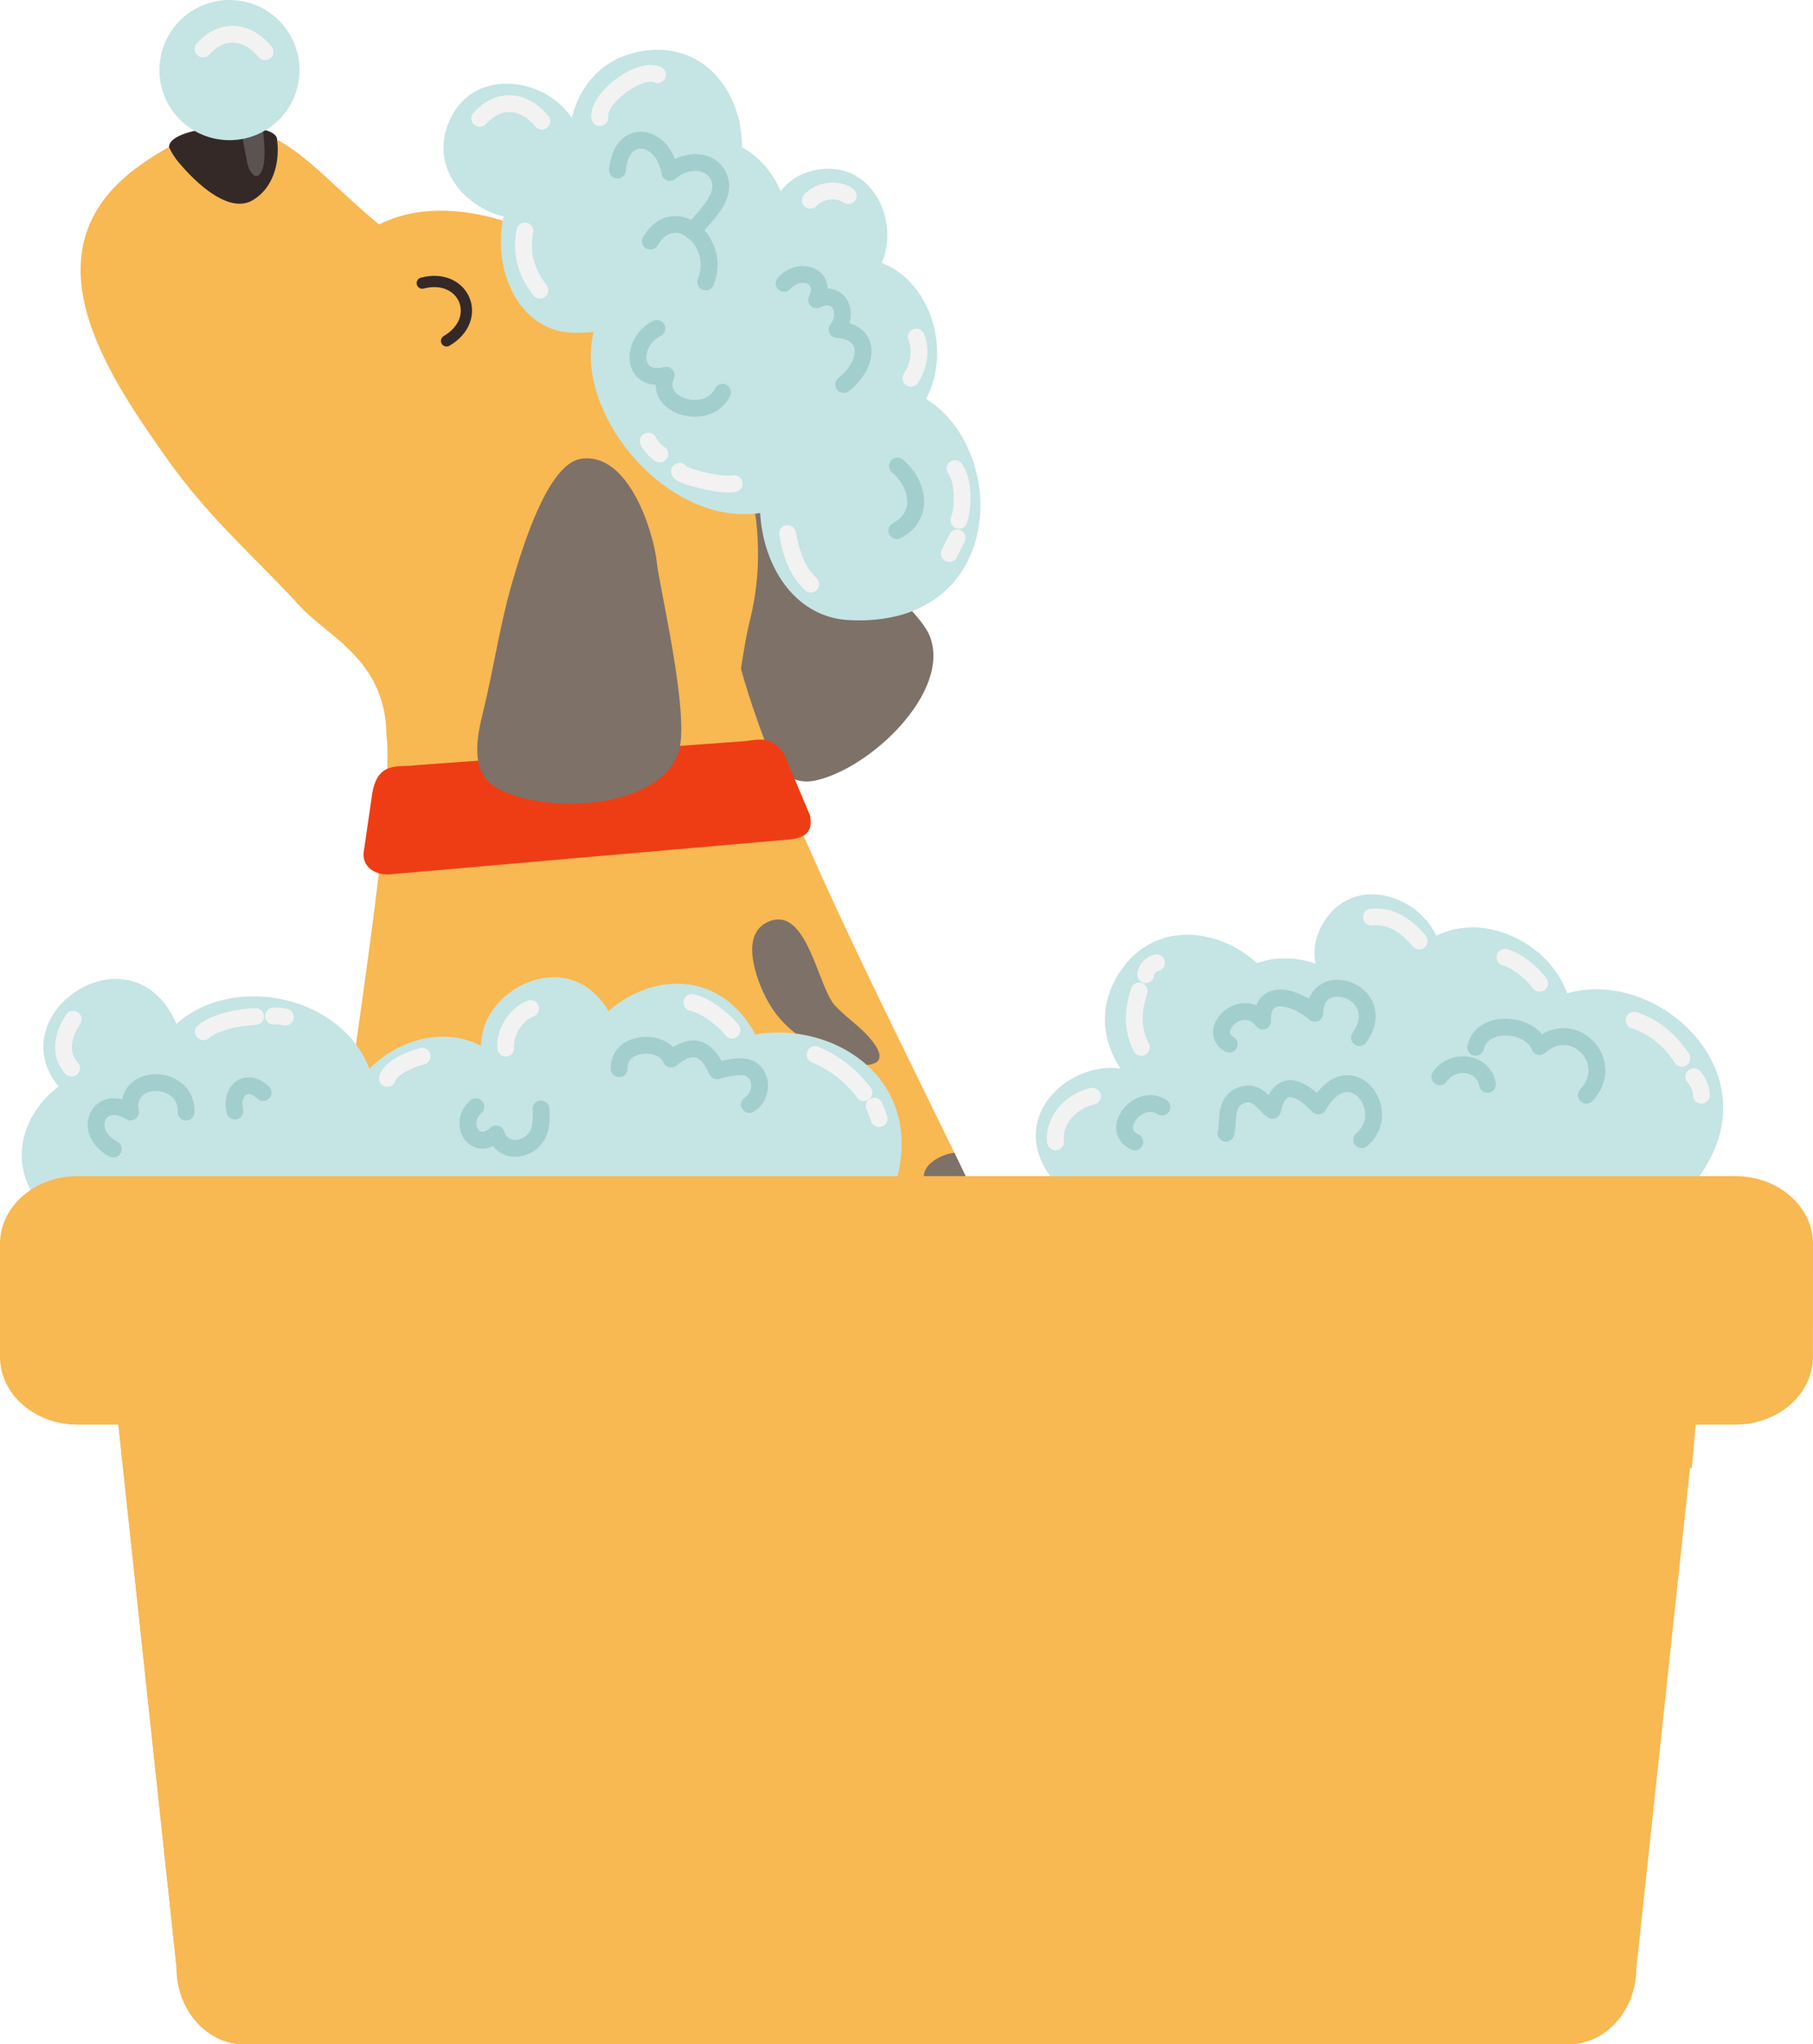 <svg xmlns="http://www.w3.org/2000/svg" viewBox="0 0 1163.04 1310.72"><defs><style>.cls-1{isolation:isolate;}.cls-2{fill:#7e7168;}.cls-12,.cls-13,.cls-3{fill:#f8b852;}.cls-10,.cls-11,.cls-4{fill:none;stroke-linecap:round;stroke-linejoin:round;}.cls-4{stroke:#342926;stroke-width:7.22px;}.cls-5{fill:#342926;}.cls-6{fill:#b5b5b5;opacity:0.3;mix-blend-mode:screen;}.cls-7{fill:#ece0e2;}.cls-12,.cls-7{mix-blend-mode:multiply;}.cls-8{fill:#ee3d14;}.cls-9{fill:#c5e4e4;}.cls-10{stroke:#a3cece;}.cls-10,.cls-11{stroke-width:10.78px;}.cls-11{stroke:#f2f2f2;}.cls-13{mix-blend-mode:soft-light;}</style></defs><title>shower_dog</title><g class="cls-1"><g id="Capa_1" data-name="Capa 1"><path class="cls-2" d="M643.9,1212.75l5,1.19,6,1.41c1.17.29,2.43.58,3.77.9l5.18,1c3.66.69,7.69,1.48,12.11,2.31l13.53,1.85a318,318,0,0,0,32.35,2.12,350.25,350.25,0,0,0,37.9-1.49,357.62,357.62,0,0,0,41.31-6.67,338,338,0,0,0,42.61-12.31,342.12,342.12,0,0,0,41.69-18.1A332.73,332.73,0,0,0,924,1161.54a309.78,309.78,0,0,0,33.77-27.77,276.64,276.64,0,0,0,27.14-30.51c7.67-10.49,14.4-20.75,19.48-30.89a187.91,187.91,0,0,0,12-28.3,167.67,167.67,0,0,0,6-22.85,134.52,134.52,0,0,0,2.2-15c.38-3.45.58-5.29.58-5.29a7.46,7.46,0,0,0-14.65-2.63l-.16.63-1.18,4.71a116.47,116.47,0,0,1-3.78,13.15,150.38,150.38,0,0,1-8,19.56,166,166,0,0,1-13.93,23.41c-5.59,8.26-12.73,16.43-20.6,24.65a242.12,242.12,0,0,1-27.15,23.36A274.47,274.47,0,0,1,903.19,1128a290.84,290.84,0,0,1-73.78,26.42,284.83,284.83,0,0,1-37.23,5.52,297.14,297.14,0,0,1-34.8.93,289.23,289.23,0,0,1-30.63-2.94,252,252,0,0,1-25.13-5.09l-10.18-2.8-7.81-2.64c-1.17-.4-2.29-.76-3.34-1.1l-3.63-1.4-5.72-2.2-4.75-1.83a37.74,37.74,0,0,0-27.09,70.45A43.37,43.37,0,0,0,643.9,1212.75Z"/><path class="cls-2" d="M507.44,324.09c10.55,10.22,79.75,61.09,88.86,83.42,14.45,35.39-37.4,85.08-73.13,92.9-20.6,4.51-31.67-16.24-39.41-31.85-12.62-25.47-27.45-48.88-39-74.83-10.75-24.15-31.25-73.11-17.7-89C447.52,280.8,493.94,311,507.44,324.09Z"/><path class="cls-3" d="M107.51,294.64c26.92,37.9,56.37,62.87,84.44,93.54,18.34,20.07,54.7,34.61,55.92,81.81,1.14,45,146.27,13.56,182.22,18.1,44.46,5.57,41-49.89,51-90.46C519.56,242,335,97.45,243.21,143.93c-25.77-21.08-44.55-43.08-65.47-54.35a69.32,69.32,0,0,0-8.81-4,54.7,54.7,0,0,0-14.14-3.39c-13.22-1.3-28.08,2-46.35,12.06a186.52,186.52,0,0,0-18.33,11.55C14.11,159.52,67.74,238.55,107.51,294.64Z"/><path class="cls-4" d="M270.88,181.52c26.77-7,39.71,22.87,15.6,37.06"/><path class="cls-5" d="M108.44,94.28A42.9,42.9,0,0,0,115,104.53c8.3,9.88,30.76,33.34,47,23.88,13.12-7.65,17.67-23.82,15.73-38.83C178.16,76.39,108.44,79.39,108.44,94.28Z"/><path class="cls-6" d="M154.79,81.2c.14,1.3.28,3.41.35,4.19,1,6.58,2.24,13,3.61,19.72.94,4.39,5.69,12.33,9.16,4.39,2-4.47,1.74-9.53,1.74-14.43-.08-3.18-.58-9-1-12C164.54,82,159.76,81.7,154.79,81.2Z"/><path class="cls-3" d="M151.6,1182.21c64.1,106.39,300.56,99.74,398.78,83.29,108.78-18.27,206.29-91.6,192.15-227.59-7.73-74.26-50.39-142.76-86.33-209.6C648,813,640,797.79,633,782.56c-6-12.93-13-27.51-20.72-43.39C566.92,645.7,497.13,509.08,475.25,428.44c-87.2,19.14-136.13,38.13-227.36,41.59,4.18,39.11-12,145.36-21.43,213.21-9.9,71.16-28.37,136.7-40.57,208.44-5.84,34.44,1.8,97.45,41.29,115l4.9.72C145.61,1009.19,100.8,1097.89,151.6,1182.21Z"/><path class="cls-7" d="M205.06,988.45c19.1-1.66,38.18-1.05,58.24,4.29,6.9,1.85,11-5.24,8.45-11-13.09-29.92-27-67.28-16.73-99.59,1.37,19.06,5.16,37.83,12.39,55.74,8.35,20.62,21.5,40.64,28.06,61.72,3.37,8.28,23.94,36.43,36.58,51.77-9-2.91-37.9-26.17-58.89-34.77-15.64-6.41-31.63-8.16-48.24-7.42a16,16,0,0,0-1.08-1.35C226.54,1007.6,211,996.26,205.06,988.45Z"/><path class="cls-8" d="M233.54,544.78c-2.37,11.12,7.74,17.27,18.5,15.63l255.59-22.3c10.77-1.63,13.46-6,12.08-15.12l-15.78-37.4c-6.3-13-14.91-12.07-25.67-10.44L266.64,490.63c-10.77,1.64-24.21-3.14-27.82,17.92Z"/><path class="cls-2" d="M421.38,360.88c1.45,14.6,21.48,98.14,14,121.07-11.82,36.36-83.49,40.84-115.83,23.75-18.65-9.87-13.7-32.85-9.54-49.76,6.79-27.61,10.59-55.06,18.51-82.34,7.37-25.39,23.33-76,43.91-79.38C403.56,289.13,419.53,342.15,421.38,360.88Z"/><path class="cls-2" d="M516.84,781.58c-11.31-29.45-24.13-65-44.19-17.49C449.48,818.9,486.44,874.63,529.8,907.7c23.12,17.63,74.35,2,59.94-31.23-5-11.46-33.79-26.77-42.94-39C534.09,820.47,524.46,801.34,516.84,781.58Z"/><path class="cls-2" d="M682.3,931.83a6.71,6.71,0,0,0-.57-1.45c-3.46-6.64-12.87-3.78-18.3-5.91-14.11-5.55-1-30.89-12.4-37.42-15.21-8.69-31.94,17.07-32.78,29-.58,8.2,1.52,21,6.24,28,9.9,14.58,32.66,10.54,45.65,3.14C674.87,944.52,684.06,938.41,682.3,931.83Z"/><path class="cls-2" d="M609.21,777.51c7.94,5.33,12,9.09,12.93,18.83.63,7.73-1.52,16.38,3.52,23.1,6.36,8.45,20.5,7.79,30.54,8.87C648,813,640,797.79,633,782.56c-6-12.93-13-27.51-20.72-43.39A22.63,22.63,0,0,0,605,741C582.21,750.44,595.07,768,609.21,777.51Z"/><path class="cls-2" d="M516.53,723c-5.09,4.33-11.09,2.06-15-2.65C479.73,693.83,530.32,711.23,516.53,723Z"/><path class="cls-2" d="M563.67,679.46c-.84,1.51-2.72,2.65-6,3.16-9,1.38-19.81-5-27.76-8.55-14.46-6.42-27.3-15.67-35.73-29.33-7.32-11.87-20.87-44.18-2.22-53.34,25.55-12.55,32.5,41.05,43.52,53.13,6,6.54,13.42,11.6,19.62,17.91C558.91,666.37,566.31,674.73,563.67,679.46Z"/><path class="cls-9" d="M484.63,663.3c-23.35-43-68-38.48-94.25-15C365,605,308.17,633.79,308.64,670.59c-24.13-12.6-53.34-3.9-71.63,14.6-18.33-47.33-87.76-61.22-123.83-28.7C86.23,594.21,5,645.41,33.93,691.58a49.54,49.54,0,0,0,3.64,5c-20.94,16-32.29,44-15.54,70.67,25.31,40.35,77.74,26.78,98.86-2.54,33.88,24.84,87.33,25.3,108.44-9.14,24.57,36.08,70.75,28,95.75,3.78a55.94,55.94,0,0,0,6.8,15.67c27.87,44.45,86.85,27.07,107.19-6.57,29.48,44.86,110.09,53.26,131.1,2.65C601.53,695.48,536.76,654,484.63,663.3Z"/><path class="cls-9" d="M594.06,255.72c16.26-30,3.81-74.64-28.47-87.2,11.49-25.9-5.14-64.33-39.26-60-11.51,1.44-19.92,6.78-25.57,14.07-5.09-11.91-13.5-22.12-24.83-28.16.61-32.89-22.45-67-61.52-62-27.21,3.42-42.49,21.93-47.61,43.33-16.91-26.31-63.32-33.09-78.5,1.69-13.08,30,9.84,55.17,34.77,61.42-7.52,33.05,9,72.63,43.2,74.38a88.84,88.84,0,0,0,14.59-.45c-13.28,51.79,47,125.22,106.78,116.12,2,34.43,22.33,66.9,57.1,68.67C644.55,402.63,648.36,289.77,594.06,255.72Z"/><path class="cls-10" d="M396.13,109.05c2.41-28,29.6-23.48,33.61,1.6,8.39-7.82,24.52-10,30.87,1.76,7.12,13.25-9,26.65-16.4,35.88"/><path class="cls-10" d="M503,181.72c9.67-11.34,28.41-4.93,20.9,10.52,14.19-7.1,21.32,8.4,13.07,19.06,24,1.66,19.16,24.07,4.26,35.22"/><path class="cls-10" d="M421.41,210.59c-17.49,8.59-16.68,35.59,5.94,30-8.74,20.07,26.89,30.2,36.14,10.91"/><path class="cls-10" d="M575.69,298.78c13.67,11.48,17.62,32-.38,41.42"/><path class="cls-10" d="M417.2,154.63c15.58-26.16,46.17.46,35.51,26.19"/><path class="cls-11" d="M421.8,47.88c-12-5.27-38.63,15.44-37.06,27.49"/><path class="cls-11" d="M307.76,75.91c12.59-14,28.7-11.68,39.85,1.78"/><path class="cls-11" d="M336.71,148.08c-2.56,14.47.49,26.1,9.66,38"/><path class="cls-11" d="M519.8,128.42c6-6.46,17.13-8,24.34-3"/><path class="cls-11" d="M587.8,216.13c3.38,8.07,1.59,19.1-3.48,26.43"/><path class="cls-11" d="M612.59,300.41c5.71,7.55,5.67,24.36,2.55,33.18"/><path class="cls-11" d="M614,344.87c-1.67,3.15-3.66,7.11-5,10.05"/><path class="cls-11" d="M435.94,302.17c-1.59,2.18,26.73,10,35.05,7.92"/><path class="cls-11" d="M505.17,342.12c2.49,12.29,5.26,23,14.93,32.41"/><path class="cls-11" d="M423.25,291.1a23.41,23.41,0,0,1-7.42-8.31"/><path class="cls-9" d="M1005.36,636.85c-11.56-32.15-53.16-52.56-84-36.84-11.67-25.81-51.41-39-70.94-10.67-6.58,9.54-8.2,19.38-6.53,28.45-12.26-4.14-25.49-4.66-37.52-.23-24.15-22.34-64.91-27.83-87.27,4.6-15.18,22-12.09,45.12-.29,63-30.78-4.48-66.25,25.51-50.5,59.79,13.6,29.6,47.4,29.39,68.67,15.16,19.37,28.3,60.6,43,85,18.33a82.4,82.4,0,0,0,13.7-18c29.47,38.26,98.1,59.2,138.16,26.8A116.32,116.32,0,0,0,993,767.88c26.64,19,62,23.73,85.34.15C1148.59,696.94,1066.93,619,1005.36,636.85Z"/><path class="cls-11" d="M730.76,635.34c-4,12.68-4.82,24,1.38,36.2"/><path class="cls-11" d="M734.93,624.9a9.6,9.6,0,0,1,7-7.67"/><path class="cls-11" d="M677.13,732.12c-1.72-14.13,10.64-26.58,23.68-29.25"/><path class="cls-11" d="M879.77,588c13.08-1.24,22.61,5.92,30.64,15.32"/><path class="cls-11" d="M965.42,613.76c6.73,1.53,17.4,9.85,22.27,16.71"/><path class="cls-11" d="M1048.28,654.13c12.57,4,23,12.69,30.64,24.38"/><path class="cls-11" d="M1086.57,690.36a18.72,18.72,0,0,1,4.87,11.83"/><path class="cls-10" d="M788.55,669.46c-15.3-8.69,8.43-31.9,21.49-14.84-1-23.77,23.7-13.89,33.41-4.86.34-30.55,49.08-13.54,28.64,15.52"/><path class="cls-10" d="M946.61,671.54c4.15-18.35,35-16.15,41.06-.59,21.36-19.4,50,9.79,30,31.24"/><path class="cls-10" d="M786.46,726.56c1.91-6.45-1.39-19.69,9.24-24.08,10.37-4.29,14.07,4.69,20.57,9.41,4.86-22.54,19.57-13.29,29.4-2.82,20.46-35.21,49.53,3.5,27.83,21.66"/><path class="cls-10" d="M728,732.12c-17.05-7.86,2.7-32.08,17.42-22.27"/><path class="cls-10" d="M923.64,690.36c8.06-11.86,27.79-10,30.64,4.86"/><path class="cls-11" d="M45.9,684.85c-8.4-9.1-5.53-21.46,1.05-31.34"/><path class="cls-11" d="M130.51,661.53c6.85-6.2,23.19-9.53,33.4-9.75"/><path class="cls-11" d="M175.41,651.43a33.11,33.11,0,0,1,7.66.7"/><path class="cls-11" d="M248.52,691.47c1.69-6.91,15.13-12.52,22.29-14.28"/><path class="cls-11" d="M324.42,672c-.95-10.15,6.59-21.79,16-25.41"/><path class="cls-11" d="M443.83,642.72c8.45,1.72,20.48,10.92,25.77,17.76"/><path class="cls-11" d="M522.87,676.15a75.69,75.69,0,0,1,31.33,24.37"/><path class="cls-11" d="M560.81,709.22a61.94,61.94,0,0,1,3.14,8"/><path class="cls-10" d="M72.71,736.73c-20.87-11.05-9.43-36.42,11-23.74-4.73-25.52,36.79-24.77,35.64.07"/><path class="cls-10" d="M397.19,685.21c-.86-17.41,27.25-20.06,33.37-6.18,13.76-11.5,22.93-7.17,29.41,7.45,6-1.49,17.09-4.72,22.68-.37,7.13,5.52,5.7,17.44-1.9,22.06"/><path class="cls-10" d="M305.28,709.57c-12.37,11.12-.27,29.76,13,17.42,2.68,9.16,12.34,11.53,20.13,7.15,8.6-4.87,9.3-14,8.63-23.17"/><path class="cls-10" d="M150.7,712.36c-3.21-12.83,7.35-22.16,18.1-11.84"/><path class="cls-3" d="M1049.75,1261.75c0,27-19.52,49-43.6,49H156.9c-24.1,0-43.61-21.93-43.61-49L72,876.76c0-27,19.53-49,43.62-49h931.84c24.08,0,43.62,21.94,43.62,49Z"/><path class="cls-12" d="M366.27,1221.34c-51.82-85.87-8.8-172.09,61.64-230,102.32-84.14,258.3-53.9,379.59-48.58,92.68,4,185.16-.63,277.83-1.49l5.74-64.51c0-27-19.54-49-43.62-49H115.61c-24.09,0-43.62,21.94-43.62,49l41.3,385c0,27,19.51,49,43.61,49H455.73C420,1286.53,388.25,1257.75,366.27,1221.34Z"/><path class="cls-3" d="M1163,869.94c0,24-22.28,43.45-49.77,43.45H49.78C22.28,913.39,0,894,0,869.94v-72.4c0-24,22.28-43.47,49.78-43.47H1113.27c27.49,0,49.77,19.46,49.77,43.47Z"/><path class="cls-13" d="M223.3,769.93c128.85.26,289,3.38,418,1,115.4-2.17,267.18-1.62,382.77-1.81,131.47-.22,113.38,10.87,133.75,33v-4.23c0-22.15-22.06-40.11-49.32-40.11H54.59c-27.26,0-49.33,18-49.33,40.11v.41C39.19,759.75,140.26,769.77,223.3,769.93Z"/><path class="cls-9" d="M192.15,44.94A44.94,44.94,0,1,1,147.21,0,44.94,44.94,0,0,1,192.15,44.94Z"/><path class="cls-11" d="M130.22,31.42c12.58-14,28.7-11.69,39.85,1.77"/></g></g></svg>